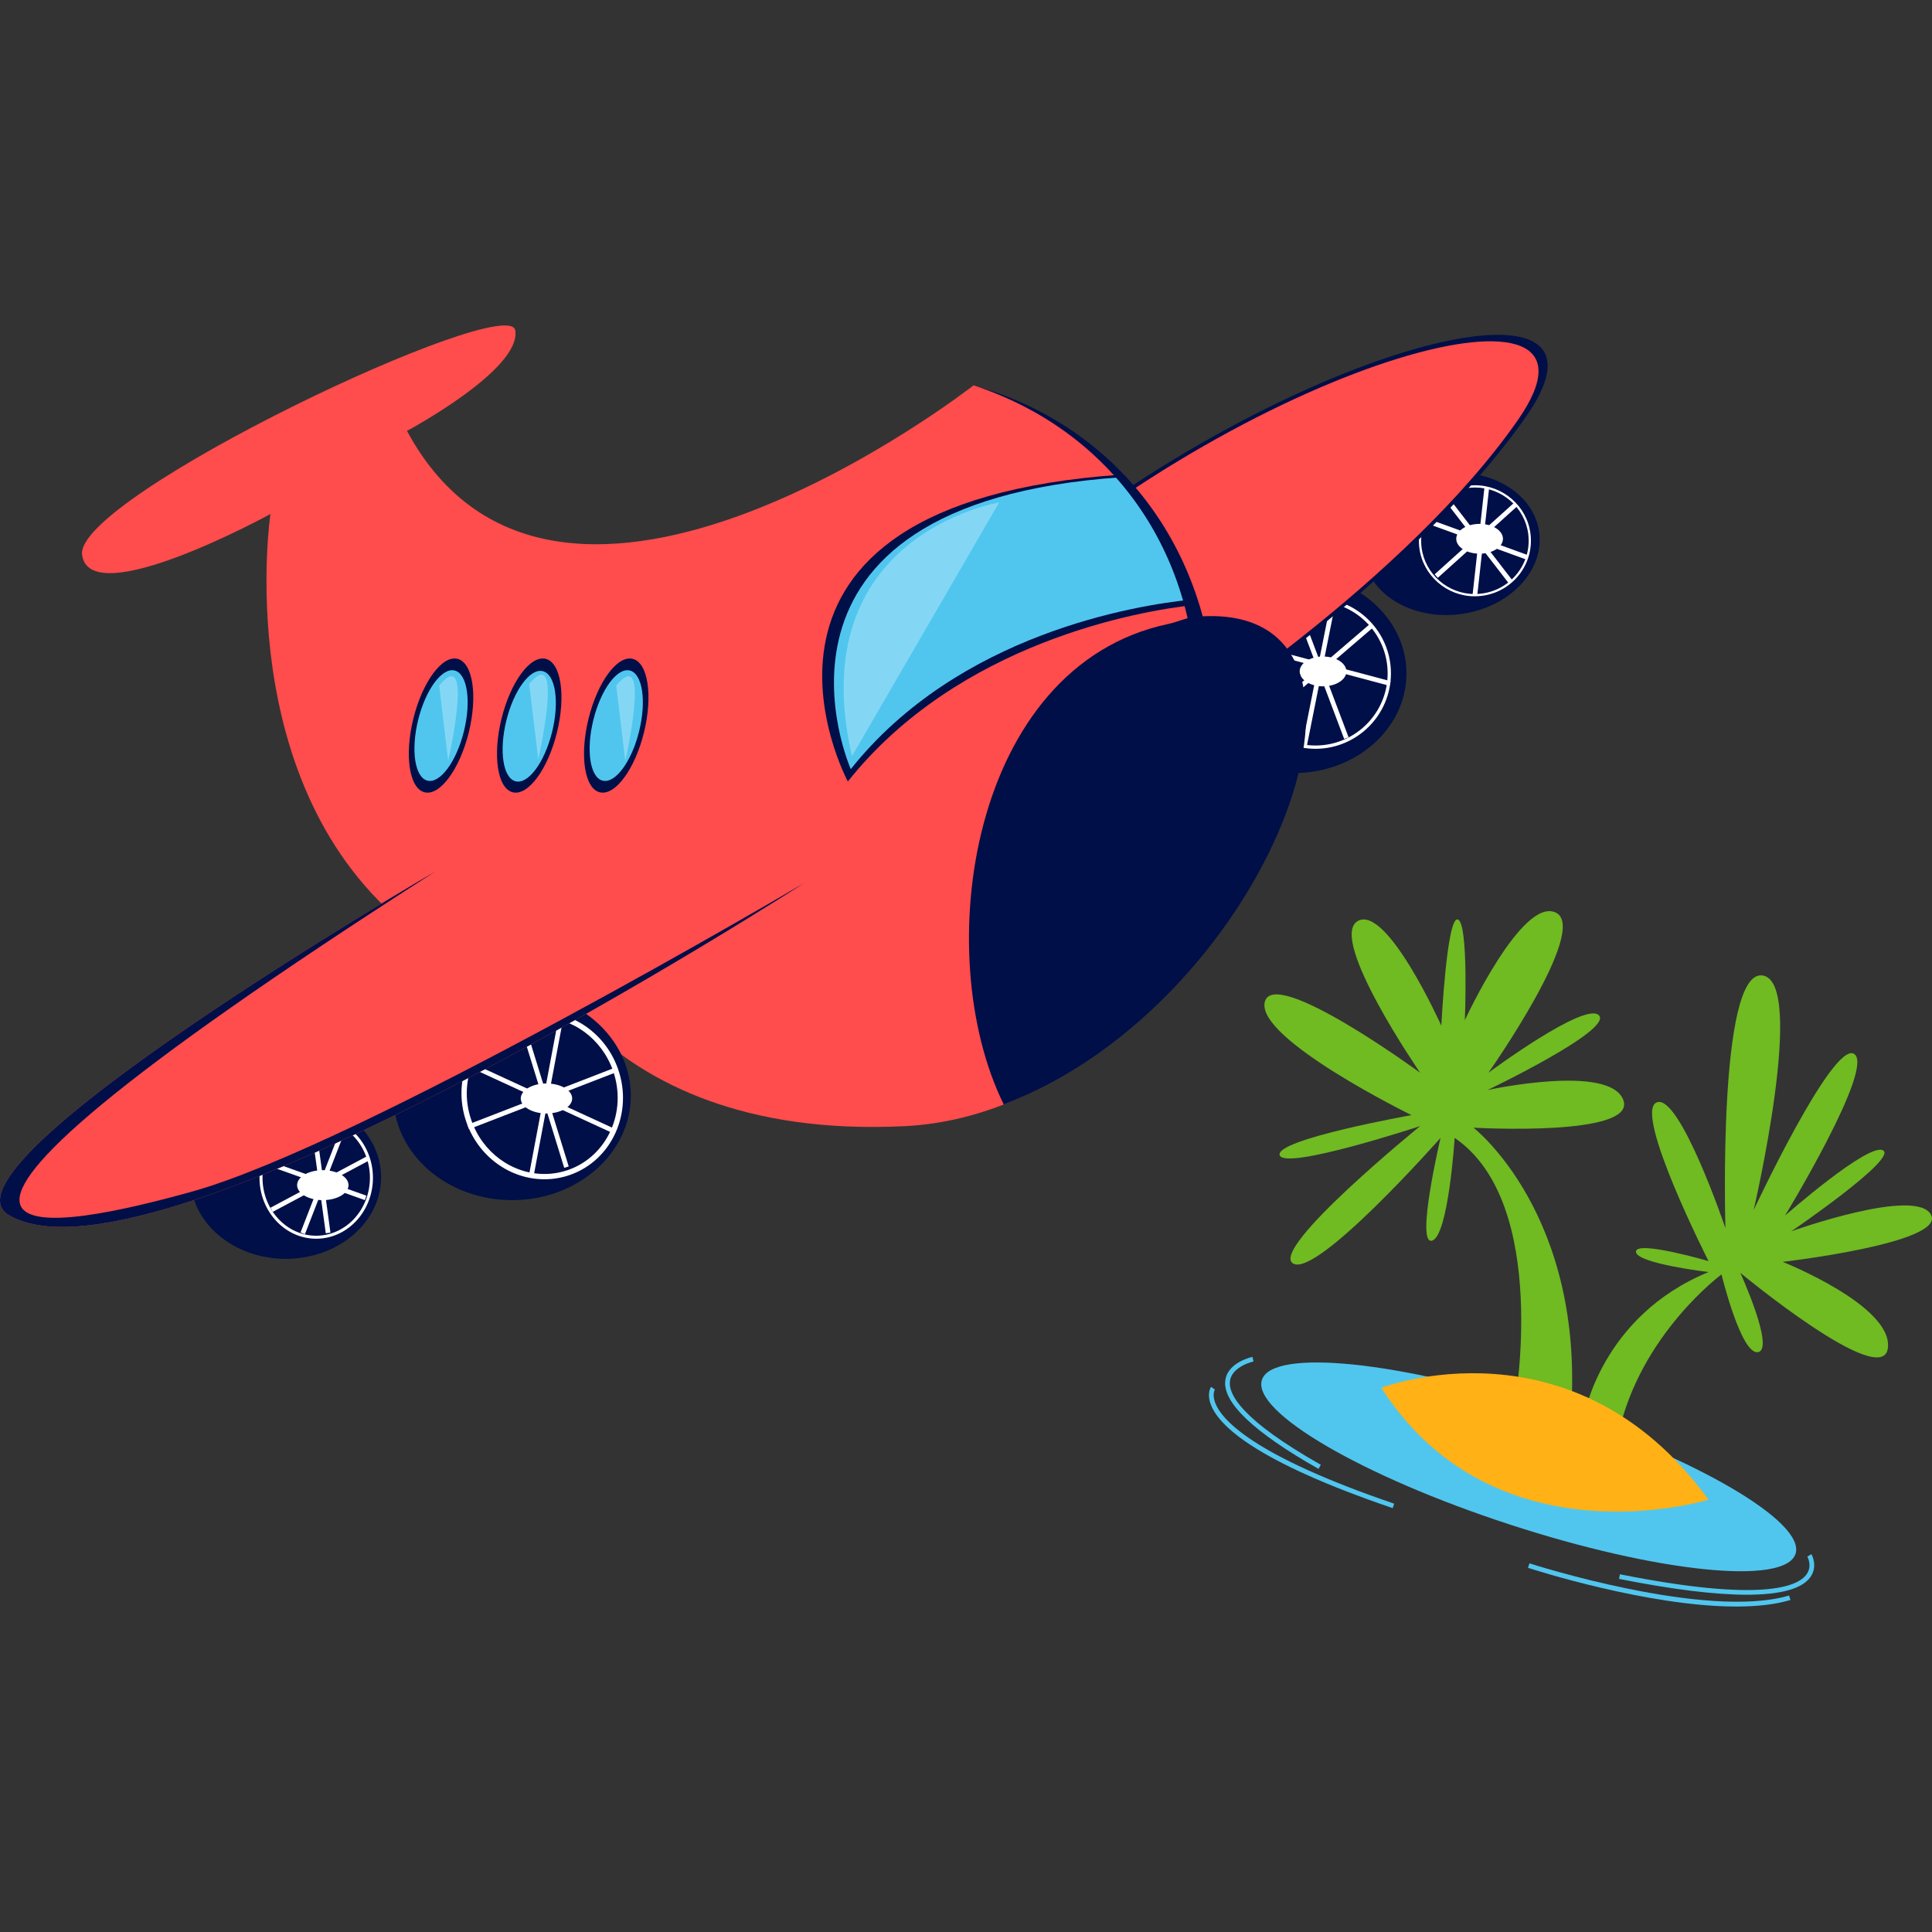 <?xml version="1.0" encoding="UTF-8"?>
<!-- Generator: Adobe Illustrator 25.3.1, SVG Export Plug-In . SVG Version: 6.00 Build 0)  -->
<svg xmlns="http://www.w3.org/2000/svg" xmlns:xlink="http://www.w3.org/1999/xlink" version="1.1" id="Capa_1" x="0px" y="0px" viewBox="0 0 512 512" style="enable-background:new 0 0 512 512;" xml:space="preserve" width="512" height="512">
<rect x="0" y="0" width="512" height="512" fill="#333333" stroke="none"/>
<g>
	<g>
		<path style="fill:#50C6EF;" d="M475.836,411.78c-2.755,8.448-36.64,4.974-75.691-7.752    c-39.054-12.738-68.479-29.896-65.724-38.348c2.753-8.442,36.642-4.961,75.691,7.759    C449.161,386.172,478.59,403.335,475.836,411.78z"/>
	</g>
	<g>
		<path style="fill:#70BA22;" d="M401.309,372.884c0,0,9.774-53.861-15.81-71.333c0,0-1.661,26.198-6.031,27.241    c-4.367,1.042,2.29-27.241,2.29-27.241s-32.863,37.228-39.102,33.275c-6.238-3.953,33.695-36.398,33.695-36.398    s-35.983,11.859-37.228,7.696c-1.25-4.163,34.939-10.605,34.939-10.605s-41.178-20.175-38.891-29.949    c2.286-9.776,41.18,18.717,41.18,18.717s-24.337-35.358-16.638-40.143c7.693-4.78,22.25,27.667,22.25,27.667    s1.455-29.042,4.368-28.144c2.913,0.898,1.871,26.686,1.871,26.686s15.186-32.865,24.129-28.493    c8.939,4.365-17.885,42.427-17.885,42.427s25.789-19.136,29.321-15.183c3.536,3.951-29.531,19.757-29.531,19.757    s32.444-7.071,35.981,2.704c3.536,9.772-39.725,7.283-39.725,7.283s29.743,23.085,25.789,76.327L401.309,372.884z"/>
	</g>
	<g>
		<path style="fill:#70BA22;" d="M419.818,375.174c0,0,4.576-26.415,32.964-38.066c0,0-19.239-2.284-19.239-5.4    c0-3.124,19.239,2.497,19.239,2.497s-19.859-39.105-13.83-42.017c6.032-2.91,18.303,33.276,18.303,33.276    s-2.083-68.423,9.769-66.966c11.862,1.454-2.284,62.181-2.284,62.181s21.007-44.92,26.623-41.385    c5.613,3.537-18.303,42.844-18.303,42.844s22.252-19.553,25.999-17.26c3.741,2.287-24.335,21.419-24.335,21.419    s33.069-11.855,37.022-4.365c3.949,7.485-39.307,12.475-39.307,12.475s29.322,11.651,27.867,22.875    c-1.454,11.23-39.099-19.965-39.099-19.965s9.198,20.178,4.701,21.011c-4.493,0.826-9.693-20.592-9.693-20.592    s-21.421,15.806-27.246,42.012L419.818,375.174z"/>
	</g>
	<g>
		<path style="fill:#FFB115;" d="M452.782,397.423c0,0-56.466,17.47-86.726-29.638C366.056,367.785,416.904,348.133,452.782,397.423    z"/>
	</g>
	<g>
		<path style="fill:#50C6EF;" d="M349.423,389.273c-17.283-9.796-25.588-17.73-24.689-23.577c0.714-4.672,6.923-6.05,7.186-6.108    l0.262,1.22c-0.059,0.011-5.633,1.263-6.216,5.078c-0.557,3.641,3.172,10.461,24.069,22.303L349.423,389.273z"/>
	</g>
	<g>
		<path style="fill:#50C6EF;" d="M462.93,422.619c-8.468,0-19.83-1.404-33.875-4.201l0.242-1.221    c37.634,7.499,47.128,3.257,49.433,0.058c1.622-2.246,0.293-4.648,0.233-4.748l1.087-0.627c0.072,0.134,1.787,3.185-0.294,6.089    C477.535,421.065,471.836,422.619,462.93,422.619z"/>
	</g>
	<g>
		<path style="fill:#50C6EF;" d="M369.077,399.672c-36.451-12.426-46.398-21.988-48.324-27.813    c-0.899-2.719,0.134-4.262,0.179-4.323l1.029,0.699c-0.029,0.051-0.735,1.18,0.012,3.333c1.577,4.546,9.843,14.085,47.506,26.924    L369.077,399.672z"/>
	</g>
	<g>
		<path style="fill:#50C6EF;" d="M460.133,425.748c-23.295,0-53.636-9.75-55.2-10.258l0.387-1.187    c0.465,0.152,46.788,15.049,68.812,8.522l0.353,1.192C470.342,425.251,465.414,425.748,460.133,425.748z"/>
	</g>
	<g>
		<g>
			<g>
				<path style="fill:#000F47;" d="M407.912,141.085c1.344,10.283-8,19.983-20.872,21.663c-12.87,1.68-24.391-5.297-25.732-15.584      c-1.341-10.28,8.003-19.985,20.875-21.663C395.055,123.823,406.573,130.8,407.912,141.085z"/>
			</g>
			<g>
				<path style="fill:#FFFFFF;" d="M390.812,158.021c-7.413,0-13.718-5.498-14.669-12.789c-1.049-8.041,4.703-15.447,12.822-16.507      c0.649-0.085,1.305-0.123,1.954-0.123c7.413,0,13.719,5.5,14.67,12.786c0.509,3.895-0.546,7.76-2.965,10.88      c-2.424,3.113-5.922,5.116-9.856,5.628C392.122,157.979,391.461,158.021,390.812,158.021z M390.919,129.198      c-0.624,0-1.254,0.041-1.879,0.125c-7.789,1.013-13.307,8.119-12.302,15.83c0.913,6.992,6.964,12.273,14.074,12.273      c0.624,0,1.255-0.042,1.878-0.128c3.777-0.49,7.136-2.41,9.457-5.396c2.324-2.994,3.333-6.695,2.847-10.433      C404.081,134.471,398.031,129.198,390.919,129.198z"/>
			</g>
			<g>
				<polygon style="fill:#FFFFFF;" points="381.037,153.128 380.199,152.201 401.283,133.207 402.117,134.13     "/>
			</g>
			<g>
				
					<rect x="389.595" y="124.917" transform="matrix(0.792 -0.611 0.611 0.792 -5.084 267.718)" style="fill:#FFFFFF;" width="1.246" height="32.8"/>
			</g>
			<g>
				<polygon style="fill:#FFFFFF;" points="391.488,157.788 390.247,157.647 393.395,129.163 394.635,129.308     "/>
			</g>
			<g>
				
					<rect x="389.877" y="127.548" transform="matrix(0.342 -0.94 0.94 0.342 122.986 460.868)" style="fill:#FFFFFF;" width="1.246" height="30.176"/>
			</g>
			<g>
				<path style="fill:#FFFFFF;" d="M398.297,142.787c0,2.181-2.772,3.949-6.189,3.949c-3.417,0-6.189-1.769-6.189-3.949      c0-2.184,2.772-3.951,6.189-3.951C395.525,138.836,398.297,140.603,398.297,142.787z"/>
			</g>
			<g>
				<path style="fill:#000F47;" d="M372.725,178.456c0,14.589-13.337,26.411-29.793,26.411c-16.453,0-29.791-11.823-29.791-26.411      c0-14.589,13.338-26.411,29.791-26.411C359.387,152.044,372.725,163.867,372.725,178.456z"/>
			</g>
			<g>
				<path style="fill:#FFFFFF;" d="M348.607,198.439c-11.029,0-20.003-8.966-20.003-19.983c0-11.021,8.974-19.987,20.003-19.987      c11.03,0,20.006,8.966,20.006,19.987C368.613,189.472,359.637,198.439,348.607,198.439z M348.607,159.339      c-10.549,0-19.131,8.58-19.131,19.116c0,10.54,8.582,19.112,19.131,19.112c10.55,0,19.133-8.573,19.133-19.112      C367.74,167.919,359.157,159.339,348.607,159.339z"/>
			</g>
			<g>
				
					<rect x="329.75" y="177.917" transform="matrix(0.196 -0.981 0.981 0.196 105.909 486.206)" style="fill:#FFFFFF;" width="39.191" height="1.247"/>
			</g>
			<g>
				
					<rect x="347.776" y="155.549" transform="matrix(0.257 -0.967 0.967 0.257 88.831 467.537)" style="fill:#FFFFFF;" width="1.248" height="40.927"/>
			</g>
			<g>
				<polygon style="fill:#FFFFFF;" points="334.223,191.722 333.411,190.771 363.101,165.31 363.914,166.262     "/>
			</g>
			<g>
				<polygon style="fill:#FFFFFF;" points="356.221,195.832 343.535,162.245 344.702,161.802 357.387,195.393     "/>
			</g>
			<g>
				<path style="fill:#FFFFFF;" d="M356.804,177.933c0,2.184-2.77,3.951-6.188,3.951c-3.415,0-6.189-1.767-6.189-3.951      c0-2.182,2.774-3.949,6.189-3.949C354.034,173.984,356.804,175.751,356.804,177.933z"/>
			</g>
			<g>
				<path style="fill:#000F47;" d="M261.029,158.59l50.227,35.882c0,0,62.706-40.247,93.277-84.234      C435.108,66.251,334.03,93.392,261.029,158.59z"/>
			</g>
			<g>
				<path style="fill:#FF4C4C;" d="M263.448,158.041l48.598,34.713c0,0,60.673-38.937,90.252-81.501      C431.881,68.693,334.081,94.953,263.448,158.041z"/>
			</g>
		</g>
		<g>
			<path style="fill:#FF4C4C;" d="M239.716,298.45c-85.279,4.17-102.748-54.904-102.748-54.904l-28.264,2.629     c-47.858-37.567-37.038-109.948-37.038-109.948s-47.831,26.209-49.915,10.824c-2.083-15.387,113.143-69.883,114.805-59.491     c1.658,10.41-28.702,26.632-28.702,26.632c39.93,74.036,150.156-12.067,150.156-12.067s46.907,11.479,58.875,62.118     C384.032,158.116,322.187,294.44,239.716,298.45z"/>
		</g>
		<g>
			<g>
				<path style="fill:#000F47;" d="M100.992,311.977c0,11.945-11.315,21.629-25.269,21.629c-13.957,0-25.27-9.684-25.27-21.629      c0-11.949,11.313-21.633,25.27-21.633C89.677,290.344,100.992,300.028,100.992,311.977z"/>
			</g>
			<g>
				<path style="fill:#FFFFFF;" d="M83.801,328.276c-8.287,0-15.03-7.245-15.03-16.151c0-8.905,6.743-16.157,15.03-16.157      c8.288,0,15.031,7.252,15.031,16.157C98.832,321.031,92.089,328.276,83.801,328.276z M83.801,296.774      c-7.846,0-14.23,6.885-14.23,15.351c0,8.468,6.384,15.356,14.23,15.356c7.847,0,14.23-6.889,14.23-15.356      C98.031,303.659,91.648,296.774,83.801,296.774z"/>
			</g>
			<g>
				
					<rect x="71.397" y="313.119" transform="matrix(0.362 -0.932 0.932 0.362 -238.027 279.814)" style="fill:#FFFFFF;" width="27.888" height="1.249"/>
			</g>
			<g>
				
					<rect x="82.379" y="297.965" transform="matrix(0.336 -0.942 0.942 0.336 -239.352 285.655)" style="fill:#FFFFFF;" width="1.246" height="29.374"/>
			</g>
			<g>
				<polygon style="fill:#FFFFFF;" points="72.273,321.156 71.685,320.058 97.32,306.385 97.909,307.485     "/>
			</g>
			<g>
				<polygon style="fill:#FFFFFF;" points="86.335,326.827 82.384,297.919 83.62,297.748 87.572,326.656     "/>
			</g>
			<g>
				<path style="fill:#000F47;" d="M167.167,290.344c0,15.304-14.086,27.708-31.461,27.708c-17.375,0-31.461-12.404-31.461-27.708      c0-15.298,14.086-27.703,31.461-27.703C153.08,262.641,167.167,275.045,167.167,290.344z"/>
			</g>
			<g>
				<path style="fill:#FFFFFF;" d="M144.293,312.519c-9.212,0-17.531-6.09-20.698-15.152c-4.053-11.595,1.666-24.182,12.751-28.053      c2.181-0.761,4.452-1.149,6.752-1.149c9.214,0,17.531,6.09,20.699,15.156c4.052,11.59-1.668,24.182-12.751,28.05      C148.865,312.134,146.594,312.519,144.293,312.519z M143.098,269.569c-2.141,0-4.257,0.361-6.287,1.07      c-10.351,3.622-15.685,15.403-11.888,26.265c2.969,8.5,10.755,14.209,19.37,14.209c2.143,0,4.257-0.363,6.288-1.069      c10.351-3.622,15.682-15.4,11.887-26.261C159.496,275.282,151.712,269.569,143.098,269.569z"/>
			</g>
			<g>
				<polygon style="fill:#FFFFFF;" points="124.303,299.242 123.852,298.084 162.907,282.966 163.357,284.133     "/>
			</g>
			<g>
				
					<rect x="141.81" y="268.311" transform="matrix(0.418 -0.908 0.908 0.418 -180.983 298.271)" style="fill:#FFFFFF;" width="1.248" height="44.317"/>
			</g>
			<g>
				<polygon style="fill:#FFFFFF;" points="141.425,311.624 140.197,311.389 148.214,268.751 149.439,268.988     "/>
			</g>
			<g>
				
					<rect x="143.471" y="268.408" transform="matrix(0.955 -0.295 0.295 0.955 -79.032 55.465)" style="fill:#FFFFFF;" width="1.247" height="41.902"/>
			</g>
			<g>
				<path style="fill:#FF4C4C;" d="M115.341,230.965l97.648,3.124c0,0-171.582,110.749-210.579,87.972      C-19.515,309.258,115.341,230.965,115.341,230.965z"/>
			</g>
			<g>
				<path style="fill:#000F47;" d="M115.341,230.965c0,0-134.856,78.293-112.931,91.096      c38.996,22.776,210.579-87.972,210.579-87.972s-117.613,69.36-162.224,81.734C17.618,325.019-59.048,342.653,115.341,230.965z"/>
			</g>
			<g>
				<path style="fill:#FFFFFF;" d="M92.362,314.074c0,2.199-3.05,3.978-6.812,3.978c-3.762,0-6.812-1.78-6.812-3.978      c0-2.19,3.049-3.969,6.812-3.969C89.311,310.105,92.362,311.885,92.362,314.074z"/>
			</g>
			<g>
				<path style="fill:#FFFFFF;" d="M151.629,291.106c0,2.197-3.047,3.976-6.809,3.976c-3.761,0-6.813-1.78-6.813-3.976      c0-2.199,3.051-3.975,6.813-3.975C148.582,287.132,151.629,288.908,151.629,291.106z"/>
			</g>
		</g>
		<g>
			<path style="fill:#000F47;" d="M266.009,292.7c-19.716-39.945-8.997-116.212,43.588-127.342c2.584-0.551,4.816-1.684,7.101-1.883     C376.471,158.024,337.931,265.127,266.009,292.7z"/>
		</g>
		<g>
			<g>
				<g>
					<path style="fill:#000F47;" d="M316.698,160.308c-14.641,1.512-62.667,9.904-92.013,46.794c0,0-39.618-73.624,72.517-81.318       C304.875,134.092,312.47,146.205,316.698,160.308z"/>
				</g>
				<g>
					<path style="fill:#50C6EF;" d="M315.451,158.929c-14.262,1.47-61.396,8.959-89.984,44.895c0,0-31.232-70.278,71.626-77.342       C304.567,134.581,311.332,145.19,315.451,158.929z"/>
				</g>
			</g>
			<g style="opacity:0.3;">
				<path style="fill:#FFFFFF;" d="M264.774,133.165c0,0-52.409,8.583-38.995,67.23L264.774,133.165z"/>
			</g>
		</g>
		<g>
			<g>
				<path style="fill:#000F47;" d="M124.231,194.094c-2.407,9.765-7.645,16.868-11.703,15.871      c-4.057-0.997-5.396-9.723-2.992-19.488c2.407-9.769,7.645-16.874,11.701-15.875      C125.296,175.603,126.636,184.325,124.231,194.094z"/>
			</g>
			<g>
				<path style="fill:#50C6EF;" d="M122.948,193.778c-1.986,8.061-6.311,13.927-9.659,13.102c-3.351-0.826-4.458-8.027-2.473-16.092      c1.987-8.056,6.314-13.92,9.661-13.1C123.828,178.513,124.934,185.715,122.948,193.778z"/>
			</g>
			<g style="opacity:0.3;">
				<path style="fill:#FFFFFF;" d="M116.382,181.678l2.392,19.965C118.774,201.644,125.845,170.447,116.382,181.678z"/>
			</g>
		</g>
		<g>
			<g>
				<path style="fill:#000F47;" d="M147.598,194.094c-2.404,9.765-7.643,16.868-11.702,15.871      c-4.056-0.997-5.397-9.723-2.991-19.488c2.406-9.769,7.642-16.874,11.701-15.875      C148.666,175.603,150.004,184.325,147.598,194.094z"/>
			</g>
			<g>
				<path style="fill:#50C6EF;" d="M146.317,193.953c-1.986,8.061-6.31,13.924-9.66,13.105c-3.349-0.827-4.456-8.027-2.47-16.095      c1.985-8.061,6.309-13.927,9.66-13.098C147.195,178.685,148.302,185.892,146.317,193.953z"/>
			</g>
			<g style="opacity:0.3;">
				<path style="fill:#FFFFFF;" d="M140.252,181.259l2.392,19.967C142.644,201.226,149.715,170.031,140.252,181.259z"/>
			</g>
		</g>
		<g>
			<g>
				<path style="fill:#000F47;" d="M170.659,194.094c-2.406,9.765-7.644,16.868-11.702,15.871      c-4.058-0.997-5.398-9.723-2.992-19.488c2.406-9.769,7.644-16.874,11.701-15.875      C171.725,175.603,173.063,184.325,170.659,194.094z"/>
			</g>
			<g>
				<path style="fill:#50C6EF;" d="M169.377,193.778c-1.985,8.061-6.311,13.927-9.66,13.102c-3.35-0.826-4.456-8.027-2.469-16.092      c1.985-8.056,6.311-13.92,9.659-13.1C170.257,178.513,171.363,185.715,169.377,193.778z"/>
			</g>
			<g style="opacity:0.3;">
				<path style="fill:#FFFFFF;" d="M163.311,181.678l2.393,19.965C165.704,201.644,172.775,170.447,163.311,181.678z"/>
			</g>
		</g>
		<g>
			<path style="fill:#000F47;" d="M317.088,185.453c0.16-38.83-22.205-71.234-59.078-83.327     c38.435,10.747,62.385,43.384,64.062,83.056L317.088,185.453z"/>
		</g>
	</g>
</g>















</svg>
